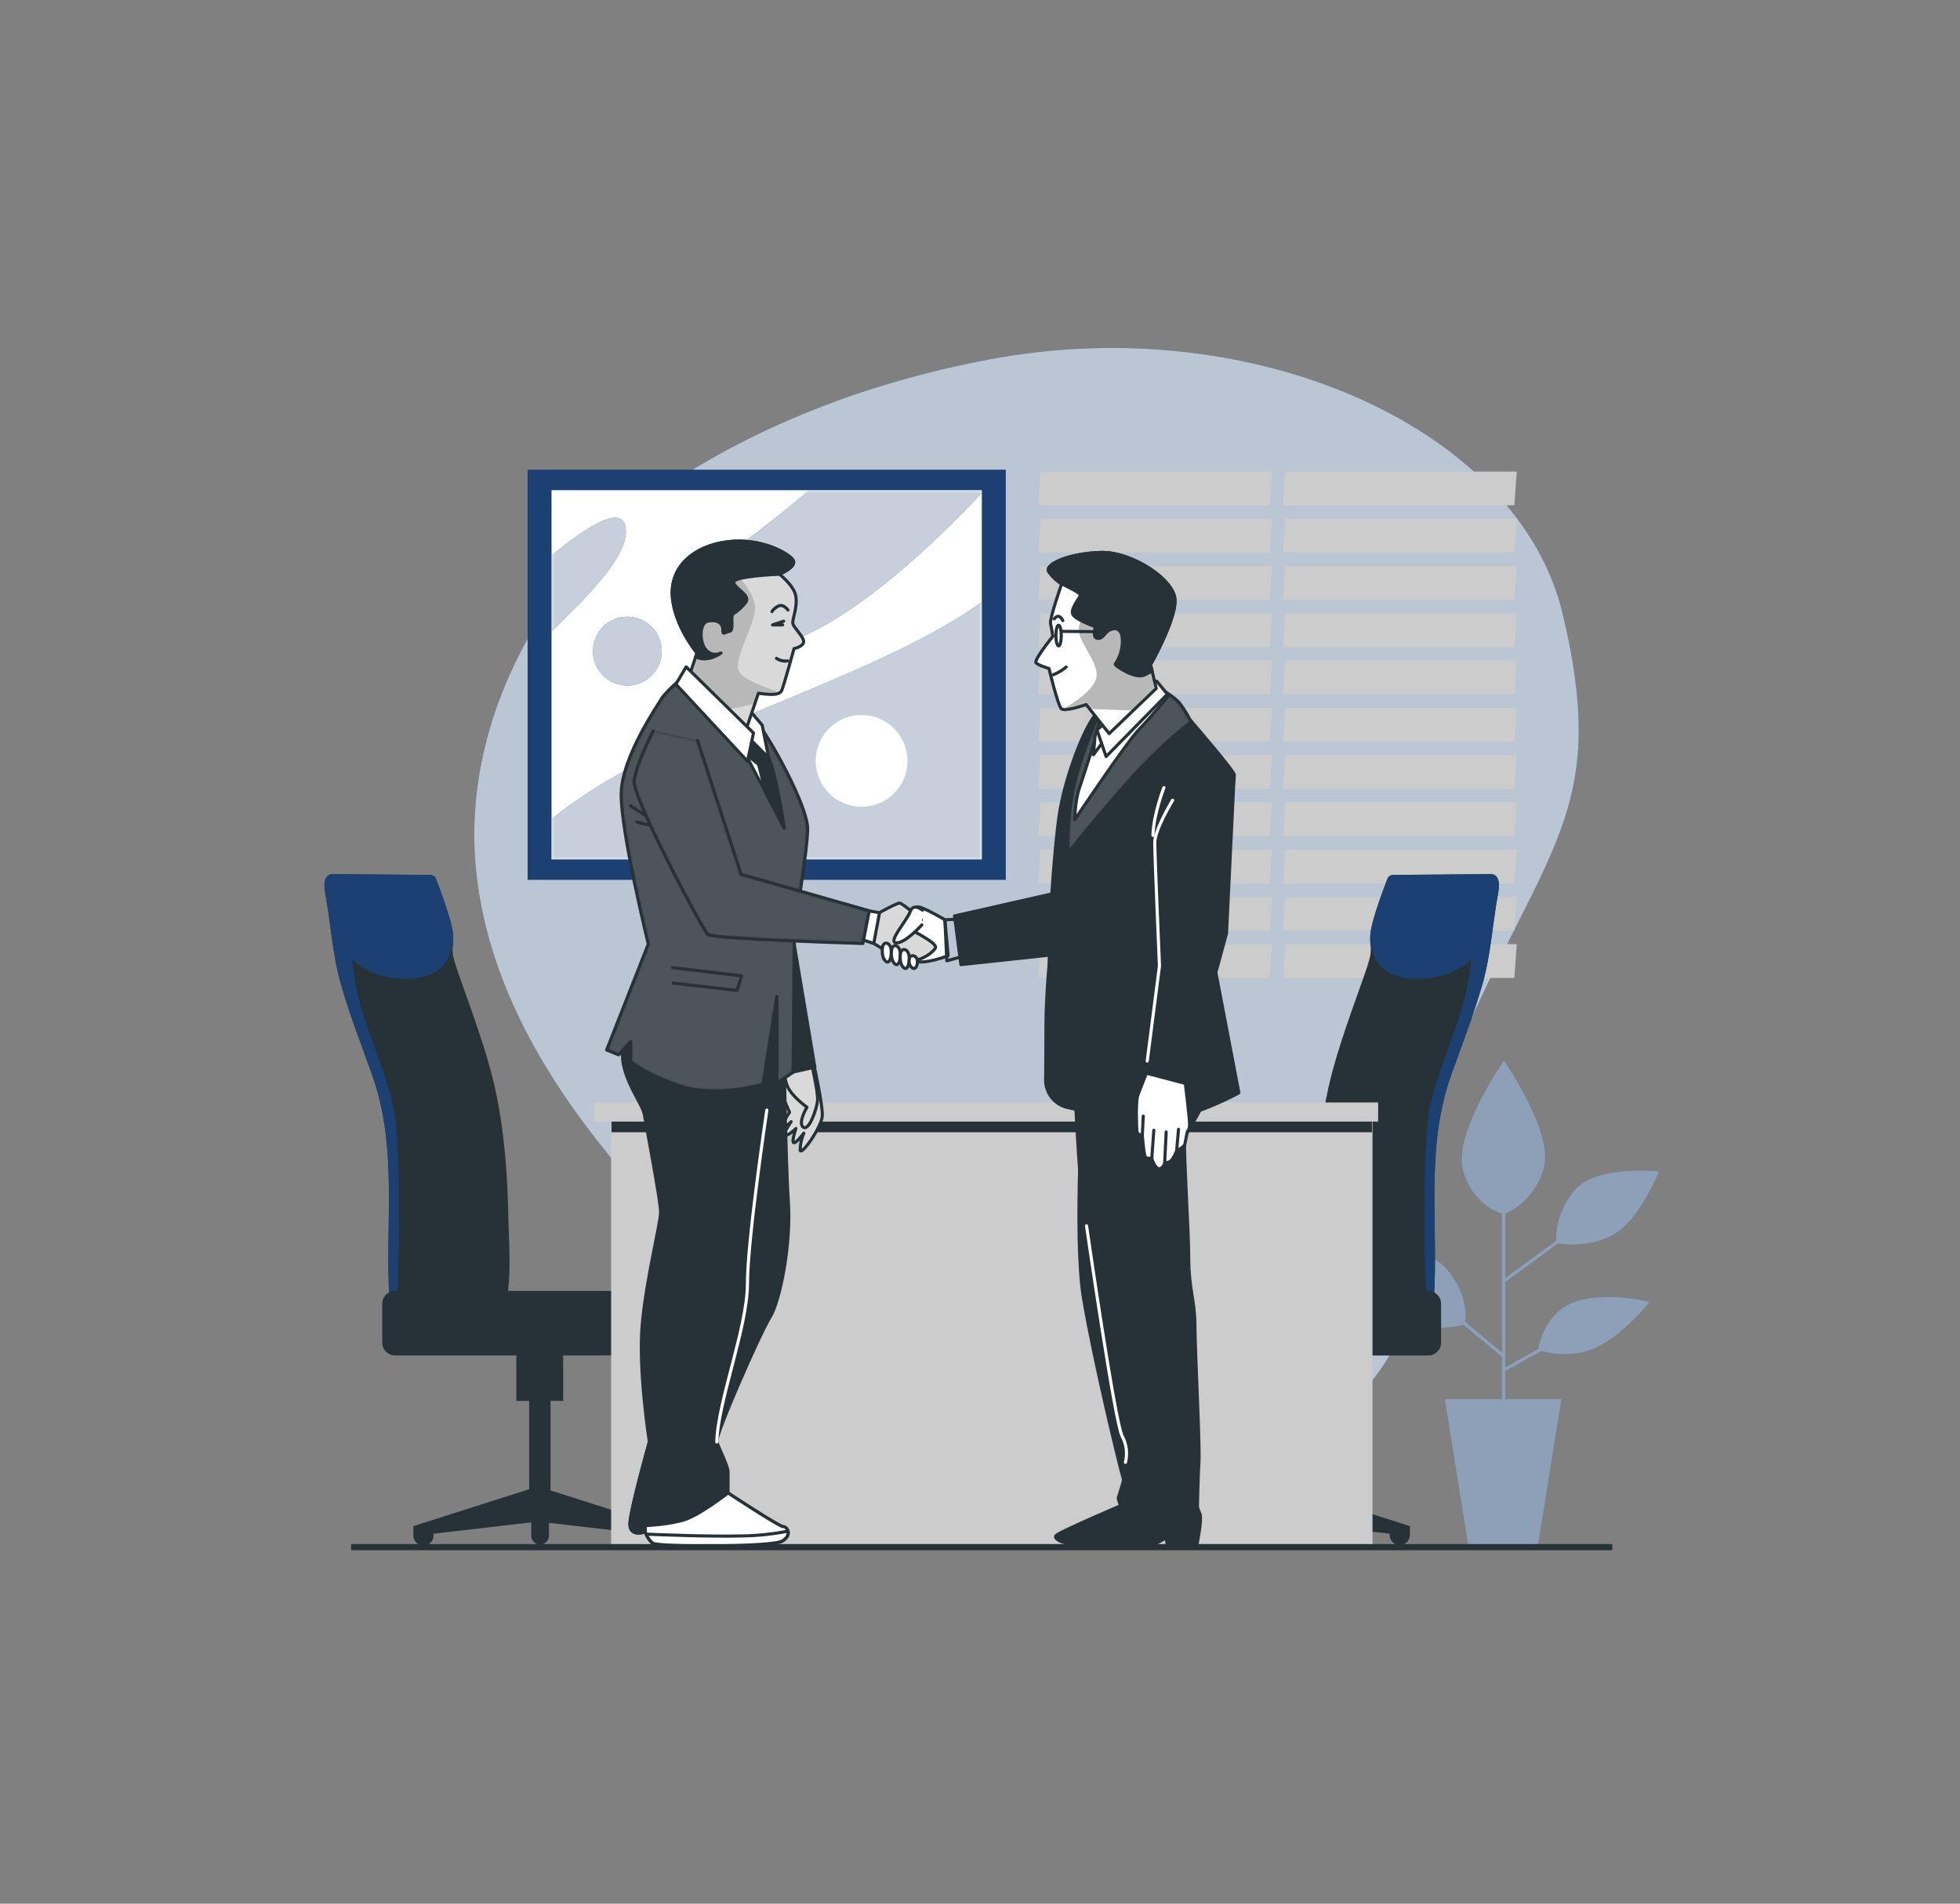 <svg width="630" height="612" viewBox="0 0 630 612" fill="none" xmlns="http://www.w3.org/2000/svg">
<rect x="0" y="0" width="630" height="612" fill="#808080" stroke="none"/>
<path d="M193.877 172.517C193.877 172.517 144.159 219.629 153.646 284.993C163.132 350.357 221.306 400.837 267.09 442.84C312.873 484.844 377.866 490.612 424.752 458.465C471.638 426.319 446.31 385.665 472.801 327.707C499.293 269.749 516.566 257.471 502.352 197.494C488.138 137.517 403.05 99.624 318.353 115.475C233.656 131.327 193.877 172.517 193.877 172.517Z" fill="#1B4071"/>
<path opacity="0.7" d="M193.877 172.517C193.877 172.517 144.159 219.629 153.646 284.993C163.132 350.357 221.306 400.837 267.09 442.84C312.873 484.844 377.866 490.612 424.752 458.465C471.638 426.319 446.31 385.665 472.801 327.707C499.293 269.749 516.566 257.471 502.352 197.494C488.138 137.517 403.05 99.624 318.353 115.475C233.656 131.327 193.877 172.517 193.877 172.517Z" fill="white"/>
<path d="M408.107 162.443H333.721L334.473 151.597H408.859L408.107 162.443Z" fill="#CCCCCC"/>
<path d="M408.107 177.636H333.721L334.473 166.79H408.859L408.107 177.636Z" fill="#CCCCCC"/>
<path d="M408.107 192.839H333.721L334.473 181.982H408.859L408.107 192.839Z" fill="#CCCCCC"/>
<path d="M408.107 208.031H333.721L334.473 197.175H408.859L408.107 208.031Z" fill="#CCCCCC"/>
<path d="M408.107 223.224H333.721L334.473 212.367H408.859L408.107 223.224Z" fill="#CCCCCC"/>
<path d="M408.107 238.416H333.721L334.473 227.57H408.859L408.107 238.416Z" fill="#CCCCCC"/>
<path d="M408.107 253.609H333.721L334.473 242.763H408.859L408.107 253.609Z" fill="#CCCCCC"/>
<path d="M408.107 268.811H333.721L334.473 257.955H408.859L408.107 268.811Z" fill="#CCCCCC"/>
<path d="M408.107 284.004H333.721L334.473 273.148H408.859L408.107 284.004Z" fill="#CCCCCC"/>
<path d="M408.107 299.197H333.721L334.473 288.34H408.859L408.107 299.197Z" fill="#CCCCCC"/>
<path d="M408.107 314.389H333.721L334.473 303.533H408.859L408.107 314.389Z" fill="#CCCCCC"/>
<path d="M486.768 162.443H412.372L413.123 151.597H487.52L486.768 162.443Z" fill="#CCCCCC"/>
<path d="M486.768 177.636H412.372L413.123 166.79H487.52L486.768 177.636Z" fill="#CCCCCC"/>
<path d="M486.768 192.839H412.372L413.123 181.982H487.52L486.768 192.839Z" fill="#CCCCCC"/>
<path d="M486.768 208.031H412.372L413.123 197.175H487.52L486.768 208.031Z" fill="#CCCCCC"/>
<path d="M486.768 223.224H412.372L413.123 212.367H487.52L486.768 223.224Z" fill="#CCCCCC"/>
<path d="M486.768 238.416H412.372L413.123 227.57H487.52L486.768 238.416Z" fill="#CCCCCC"/>
<path d="M486.768 253.609H412.372L413.123 242.763H487.52L486.768 253.609Z" fill="#CCCCCC"/>
<path d="M486.768 268.811H412.372L413.123 257.955H487.52L486.768 268.811Z" fill="#CCCCCC"/>
<path d="M486.768 284.004H412.372L413.123 273.148H487.52L486.768 284.004Z" fill="#CCCCCC"/>
<path d="M486.768 299.197H412.372L413.123 288.34H487.52L486.768 299.197Z" fill="#CCCCCC"/>
<path d="M486.768 314.389H412.372L413.123 303.533H487.52L486.768 314.389Z" fill="#CCCCCC"/>
<path d="M323.287 151H169.59V282.861H323.287V151Z" fill="#1B4071"/>
<path d="M315.593 157.592H177.274V276.269H315.593V157.592Z" fill="white"/>
<mask id="mask0_2902_8259" style="mask-type:luminance" maskUnits="userSpaceOnUse" x="177" y="157" width="139" height="120">
<path d="M315.593 157.592H177.274V276.269H315.593V157.592Z" fill="white"/>
</mask>
<g mask="url(#mask0_2902_8259)">
<path d="M315.593 193.57C290.718 211.265 255.09 223.007 213.757 241.455C200.732 247.174 188.476 254.503 177.274 263.27V276.279H315.593V193.57Z" fill="#1B4071"/>
<path d="M315.592 157.592H260.086C253.906 162.876 246.603 168.778 237.972 175.102C206.382 198.267 220.07 221.452 257.985 204.581C277.441 195.939 299.102 175.926 315.592 158.488V157.592Z" fill="#1B4071"/>
<path d="M201.17 170.9C201.17 161.228 189.129 168.84 177.325 178.563V202.984C188.81 191.716 201.17 179.552 201.17 170.9Z" fill="#1B4071"/>
<path d="M212.706 209.339C212.706 211.527 212.057 213.666 210.842 215.485C209.626 217.304 207.898 218.722 205.877 219.559C203.856 220.397 201.631 220.616 199.486 220.189C197.34 219.762 195.369 218.709 193.822 217.161C192.275 215.614 191.221 213.643 190.794 211.497C190.367 209.352 190.586 207.127 191.424 205.106C192.261 203.085 193.679 201.357 195.498 200.141C197.317 198.926 199.456 198.277 201.644 198.277C204.578 198.277 207.391 199.443 209.466 201.517C211.54 203.592 212.706 206.405 212.706 209.339Z" fill="#1B4071"/>
<path opacity="0.75" d="M315.593 193.57C290.718 211.265 255.09 223.007 213.757 241.455C200.732 247.174 188.476 254.503 177.274 263.27V276.279H315.593V193.57Z" fill="white"/>
<path opacity="0.75" d="M315.592 157.592H260.086C253.906 162.876 246.603 168.778 237.972 175.102C206.382 198.267 220.07 221.452 257.985 204.581C277.441 195.939 299.102 175.926 315.592 158.488V157.592Z" fill="white"/>
<g opacity="0.75">
<path d="M201.17 170.9C201.17 161.228 189.129 168.84 177.325 178.563V202.984C188.81 191.716 201.17 179.552 201.17 170.9Z" fill="white"/>
</g>
<path opacity="0.75" d="M212.706 209.339C212.706 211.527 212.057 213.666 210.842 215.485C209.626 217.304 207.898 218.722 205.877 219.559C203.856 220.397 201.631 220.616 199.486 220.189C197.34 219.762 195.369 218.709 193.822 217.161C192.275 215.614 191.221 213.643 190.794 211.497C190.367 209.352 190.586 207.127 191.424 205.106C192.261 203.085 193.679 201.357 195.498 200.141C197.317 198.926 199.456 198.277 201.644 198.277C204.578 198.277 207.391 199.443 209.466 201.517C211.54 203.592 212.706 206.405 212.706 209.339Z" fill="white"/>
</g>
<path d="M291.687 244.617C291.687 247.534 290.821 250.387 289.2 252.812C287.579 255.238 285.275 257.129 282.579 258.245C279.883 259.361 276.917 259.652 274.056 259.082C271.194 258.512 268.566 257.106 266.504 255.043C264.442 252.979 263.038 250.35 262.47 247.488C261.902 244.626 262.195 241.66 263.313 238.965C264.431 236.27 266.323 233.967 268.75 232.348C271.177 230.728 274.03 229.865 276.947 229.867C278.884 229.867 280.801 230.249 282.59 230.99C284.379 231.731 286.005 232.818 287.373 234.188C288.742 235.558 289.828 237.184 290.568 238.973C291.308 240.763 291.688 242.68 291.687 244.617Z" fill="white"/>
<path d="M499.602 422.796C496.929 425.897 495.124 429.649 494.37 433.673L483.874 439.554V411.744L484.08 412.023L500.797 399.786C502.909 400.116 511.025 401.043 518.42 397.057C527.011 392.432 533.283 376.591 533.283 376.591C533.283 376.591 512.807 374.273 505.875 382.863C500.251 389.826 500.056 396.573 500.189 398.869L483.874 410.807V390.259C486.93 388.836 489.631 386.751 491.781 384.156C493.931 381.56 495.477 378.518 496.306 375.252C499.273 363.695 483.431 340.922 483.431 340.922C483.431 340.922 466.951 364.364 470.216 376.251C473.018 386.314 480.516 389.507 482.772 390.248V434.796L471.03 424.98C471.298 422.632 471.514 415.288 464.974 407.933C457.043 399.014 435.917 399.693 435.917 399.693C435.917 399.693 444.827 417.523 452.397 423.466C459.031 428.616 468.187 426.556 470.392 425.928L482.752 436.228V449.772H464.366L471.875 496.699H494.401L501.93 449.782H483.874V440.821L495.41 434.353C498.212 435.136 506.05 436.743 513.466 433.035C522.736 428.41 530.307 418.501 530.307 418.501C530.307 418.501 508.193 412.888 499.602 422.796Z" fill="#1B4071"/>
<path opacity="0.5" d="M499.602 422.796C496.929 425.897 495.124 429.649 494.37 433.673L483.874 439.554V411.744L484.08 412.023L500.797 399.786C502.909 400.116 511.025 401.043 518.42 397.057C527.011 392.432 533.283 376.591 533.283 376.591C533.283 376.591 512.807 374.273 505.875 382.863C500.251 389.826 500.056 396.573 500.189 398.869L483.874 410.807V390.259C486.93 388.836 489.631 386.751 491.781 384.156C493.931 381.56 495.477 378.518 496.306 375.252C499.273 363.695 483.431 340.922 483.431 340.922C483.431 340.922 466.951 364.364 470.216 376.251C473.018 386.314 480.516 389.507 482.772 390.248V434.796L471.03 424.98C471.298 422.632 471.514 415.288 464.974 407.933C457.043 399.014 435.917 399.693 435.917 399.693C435.917 399.693 444.827 417.523 452.397 423.466C459.031 428.616 468.187 426.556 470.392 425.928L482.752 436.228V449.772H464.366L471.875 496.699H494.401L501.93 449.782H483.874V440.821L495.41 434.353C498.212 435.136 506.05 436.743 513.466 433.035C522.736 428.41 530.307 418.501 530.307 418.501C530.307 418.501 508.193 412.888 499.602 422.796Z" fill="white"/>
<path d="M478.786 281.017L448.473 281.274C448.473 281.274 446.413 281.017 445.97 282.521C445.97 282.521 440.707 295.808 440.46 300.566C440.212 305.325 441.49 304.573 439.43 310.866C437.37 317.16 431.663 331.909 428.409 343.94C424.031 360.1 422.888 377.26 422.61 393.946C422.61 396.624 420.962 419.696 425.133 419.696C428.594 419.696 460.493 423.929 460.874 417.78C462.409 393.266 457.98 369.319 466.488 345.485C469.794 336.215 473.584 326.45 476.396 316.768C479.208 307.086 479.692 297.013 481.546 287.104C482.793 280.265 478.786 281.017 478.786 281.017Z" fill="#263238"/>
<path d="M481.763 284.024C481.464 280.522 478.786 281.017 478.786 281.017L448.473 281.274C448.473 281.274 446.413 281.017 445.97 282.521C445.97 282.521 440.707 295.808 440.46 300.566C440.385 301.824 440.42 303.085 440.563 304.336L441.201 305.366C441.201 305.366 442.231 314.131 454.231 314.636C466.23 315.141 473.028 309.62 475.531 304.336C478.034 299.052 479.043 290.555 481.042 285.539C481.256 285.022 481.497 284.517 481.763 284.024Z" fill="#1B4071"/>
<path d="M474.728 293.81C472.668 301.133 473.914 303.162 471.885 315.769C469.856 328.376 462.532 342.549 459.679 355.62C456.826 368.691 458.062 414.577 458.464 416.616C458.623 417.697 458.682 418.79 458.639 419.882C460.009 419.367 460.833 418.666 460.895 417.708C462.429 393.194 458 369.247 466.508 345.413C469.815 336.143 473.605 326.378 476.417 316.696C479.229 307.014 479.713 296.941 481.567 287.032C482.339 282.912 481.124 281.563 480.063 281.161C477.759 285.136 475.967 289.386 474.728 293.81Z" fill="#1B4071"/>
<path d="M416.172 478.828L415.966 478.664V450.359H420.034V432.468H404.996V450.359H409.055V479.148L373.066 490.622V493.465C373.066 494.328 373.409 495.156 374.02 495.766C374.63 496.377 375.458 496.719 376.321 496.719C377.184 496.719 378.012 496.377 378.623 495.766C379.233 495.156 379.576 494.328 379.576 493.465V493.063L409.673 489.561V493.877C409.673 494.631 409.972 495.354 410.505 495.887C411.038 496.42 411.761 496.719 412.515 496.719C413.269 496.719 413.992 496.42 414.526 495.887C415.059 495.354 415.358 494.631 415.358 493.877V489.417L446.67 493.063V493.465C446.67 494.328 447.013 495.156 447.623 495.766C448.234 496.377 449.062 496.719 449.925 496.719C450.788 496.719 451.616 496.377 452.226 495.766C452.837 495.156 453.18 494.328 453.18 493.465V490.622L416.172 478.828Z" fill="#263238"/>
<path d="M459.082 415.02H369.709C367.433 415.02 365.589 416.864 365.589 419.14V431.654C365.589 433.93 367.433 435.774 369.709 435.774H459.082C461.357 435.774 463.202 433.93 463.202 431.654V419.14C463.202 416.864 461.357 415.02 459.082 415.02Z" fill="#263238"/>
<path d="M107.275 281.017L137.588 281.274C137.588 281.274 139.648 281.017 140.101 282.521C140.101 282.521 145.364 295.808 145.612 300.566C145.859 305.325 144.582 304.573 146.642 310.866C148.702 317.16 154.408 331.909 157.663 343.94C162.05 360.1 163.183 377.26 163.462 393.946C163.462 396.624 165.11 419.696 160.938 419.696C157.488 419.696 125.588 423.929 125.197 417.78C123.673 393.266 128.091 369.319 119.584 345.485C116.277 336.215 112.487 326.45 109.685 316.768C106.884 307.086 106.389 297.013 104.535 287.104C103.32 280.265 107.275 281.017 107.275 281.017Z" fill="#263238"/>
<path d="M104.35 284.024C104.648 280.522 107.316 281.017 107.316 281.017L137.629 281.274C137.629 281.274 139.689 281.017 140.142 282.521C140.142 282.521 145.405 295.808 145.653 300.566C145.72 301.824 145.682 303.085 145.539 304.336L144.901 305.366C144.901 305.366 143.871 314.131 131.871 314.636C119.872 315.141 113.043 309.62 110.53 304.326C108.016 299.032 107.028 290.544 105.019 285.528C104.825 285.014 104.602 284.512 104.35 284.024Z" fill="#1B4071"/>
<path d="M111.333 293.81C113.393 301.133 112.147 303.162 114.176 315.769C116.205 328.376 123.539 342.549 126.382 355.62C129.224 368.691 128.04 414.577 127.597 416.616C127.443 417.698 127.384 418.79 127.422 419.882C126.062 419.367 125.228 418.666 125.166 417.708C123.642 393.194 128.06 369.247 119.553 345.413C116.246 336.143 112.456 326.378 109.654 316.696C106.853 307.014 106.358 296.941 104.504 287.032C103.742 282.912 104.958 281.563 106.008 281.161C108.313 285.134 110.103 289.384 111.333 293.81Z" fill="#1B4071"/>
<path d="M169.889 478.828L170.095 478.664V450.359H165.975V432.468H181.023V450.359H176.954V479.148L212.943 490.622V493.465C212.943 494.328 212.6 495.156 211.989 495.766C211.379 496.377 210.551 496.719 209.688 496.719C208.825 496.719 207.997 496.377 207.386 495.766C206.776 495.156 206.433 494.328 206.433 493.465V493.063L176.45 489.561V493.877C176.406 494.602 176.087 495.284 175.558 495.782C175.028 496.281 174.329 496.558 173.602 496.558C172.875 496.558 172.175 496.281 171.646 495.782C171.117 495.284 170.797 494.602 170.754 493.877V489.417L139.37 493.063V493.465C139.395 493.907 139.329 494.349 139.177 494.765C139.025 495.181 138.79 495.562 138.485 495.883C138.181 496.205 137.814 496.462 137.408 496.637C137.001 496.812 136.563 496.902 136.12 496.902C135.677 496.902 135.239 496.812 134.832 496.637C134.426 496.462 134.059 496.205 133.755 495.883C133.451 495.562 133.215 495.181 133.063 494.765C132.911 494.349 132.845 493.907 132.87 493.465V490.622L169.889 478.828Z" fill="#263238"/>
<path d="M126.979 435.764H216.352C218.628 435.764 220.472 433.92 220.472 431.644V419.13C220.472 416.854 218.628 415.01 216.352 415.01H126.979C124.704 415.01 122.859 416.854 122.859 419.13V431.644C122.859 433.92 124.704 435.764 126.979 435.764Z" fill="#263238"/>
<path d="M441.16 356.732H196.432V497.389H441.16V356.732Z" fill="#CCCCCC"/>
<path d="M440.975 360.111H196.556V364.004H440.975V360.111Z" fill="#263238"/>
<path d="M442.973 354.425H190.983V360.574H442.973V354.425Z" fill="#CCCCCC"/>
<path d="M261.59 342.209C261.59 342.209 264.474 355.095 264.309 358.689C264.145 362.284 257.357 371.914 257.182 369.71C257.239 367.842 257.645 366.002 258.377 364.282C258.377 364.282 255.997 367.506 255.153 367.372C254.308 367.238 255.833 362.789 255.833 362.789C255.833 362.789 253.288 365.333 252.434 364.849C251.579 364.365 254.298 360.605 254.298 360.605C254.298 360.605 251.208 363.829 251.084 362.809C250.961 361.79 253.793 357.556 253.793 357.556C253.793 357.556 250.909 351.448 250.703 348.904C250.722 347.127 251.314 345.404 252.392 343.991L261.59 342.209Z" fill="white"/>
<mask id="mask1_2902_8259" style="mask-type:luminance" maskUnits="userSpaceOnUse" x="250" y="342" width="15" height="29">
<path d="M261.59 342.209C261.59 342.209 264.474 355.095 264.309 358.689C264.145 362.284 257.357 371.914 257.182 369.71C257.239 367.842 257.645 366.002 258.377 364.282C258.377 364.282 255.997 367.506 255.153 367.372C254.308 367.238 255.833 362.789 255.833 362.789C255.833 362.789 253.288 365.333 252.434 364.849C251.579 364.365 254.298 360.605 254.298 360.605C254.298 360.605 251.208 363.829 251.084 362.809C250.961 361.79 253.793 357.556 253.793 357.556C253.793 357.556 250.909 351.448 250.703 348.904C250.722 347.127 251.314 345.404 252.392 343.991L261.59 342.209Z" fill="white"/>
</mask>
<g mask="url(#mask1_2902_8259)">
<path d="M261.59 342.209C261.59 342.209 264.474 355.095 264.309 358.689C264.145 362.284 257.357 371.914 257.182 369.71C257.239 367.842 257.645 366.002 258.377 364.282C258.377 364.282 255.997 367.506 255.153 367.372C254.308 367.238 255.833 362.789 255.833 362.789C255.833 362.789 253.288 365.333 252.434 364.849C251.579 364.365 254.298 360.605 254.298 360.605C254.298 360.605 251.208 363.829 251.084 362.809C250.961 361.79 253.793 357.556 253.793 357.556C253.793 357.556 250.909 351.448 250.703 348.904C250.722 347.127 251.314 345.404 252.392 343.991L261.59 342.209Z" fill="#D9D9D9"/>
</g>
<path d="M261.59 342.209C261.59 342.209 264.474 355.095 264.309 358.689C264.145 362.284 257.357 371.914 257.182 369.71C257.239 367.842 257.645 366.002 258.377 364.282C258.377 364.282 255.997 367.506 255.153 367.372C254.308 367.238 255.833 362.789 255.833 362.789C255.833 362.789 253.288 365.333 252.434 364.849C251.579 364.365 254.298 360.605 254.298 360.605C254.298 360.605 251.208 363.829 251.084 362.809C250.961 361.79 253.793 357.556 253.793 357.556C253.793 357.556 250.909 351.448 250.703 348.904C250.722 347.127 251.314 345.404 252.392 343.991L261.59 342.209Z" stroke="#263238" stroke-linecap="round" stroke-linejoin="round"/>
<path d="M260.91 342.209C260.91 342.209 262.97 351.201 262.785 353.745C262.6 356.289 260.066 363.747 258.201 362.387C256.337 361.027 259.386 355.949 259.386 355.949C259.386 355.949 254.154 352.272 252.949 348.822C251.743 345.371 252.434 343.909 252.434 343.909L260.91 342.209Z" fill="white"/>
<mask id="mask2_2902_8259" style="mask-type:luminance" maskUnits="userSpaceOnUse" x="252" y="342" width="11" height="21">
<path d="M260.91 342.209C260.91 342.209 262.97 351.201 262.785 353.745C262.6 356.289 260.066 363.747 258.201 362.387C256.337 361.027 259.386 355.949 259.386 355.949C259.386 355.949 254.154 352.272 252.949 348.822C251.743 345.371 252.434 343.909 252.434 343.909L260.91 342.209Z" fill="white"/>
</mask>
<g mask="url(#mask2_2902_8259)">
<path d="M260.91 342.209C260.91 342.209 262.97 351.201 262.785 353.745C262.6 356.289 260.066 363.747 258.201 362.387C256.337 361.027 259.386 355.949 259.386 355.949C259.386 355.949 254.154 352.272 252.949 348.822C251.743 345.371 252.434 343.909 252.434 343.909L260.91 342.209Z" fill="#D9D9D9"/>
</g>
<path d="M260.91 342.209C260.91 342.209 262.97 351.201 262.785 353.745C262.6 356.289 260.066 363.747 258.201 362.387C256.337 361.027 259.386 355.949 259.386 355.949C259.386 355.949 254.154 352.272 252.949 348.822C251.743 345.371 252.434 343.909 252.434 343.909L260.91 342.209Z" stroke="#263238" stroke-linecap="round" stroke-linejoin="round"/>
<path d="M254.699 300.072L261.92 343.075L251.743 345.371L241.567 312.216L254.699 300.072Z" fill="#263238" stroke="#263238" stroke-linecap="round" stroke-linejoin="round"/>
<path d="M251.743 321.084C251.743 321.084 252.403 372.295 253.381 386.087C254.36 399.879 250.755 418.264 247.479 423.517C244.204 428.77 229.743 461.627 230.402 463.574C231.061 465.521 234.017 471.454 234.017 473.091V479.982C234.017 479.982 250.425 490.818 251.743 490.818C253.062 490.818 254.7 493.444 251.414 495.422C248.128 497.399 211.357 497.389 209.719 496.071C208.639 495.101 207.845 493.854 207.423 492.466C207.423 492.466 202.169 494.433 202.499 489.509C202.829 484.586 208.731 463.574 208.731 463.574C208.731 463.574 205.126 440.584 206.434 425.814C207.742 411.044 212.346 393.307 212.346 389.702C212.346 386.097 207.752 362.119 207.093 358.184C206.434 354.25 196.917 343.074 201.181 334.216C205.445 325.358 208.731 311.227 210.049 310.248C211.367 309.27 229.094 308.6 236.314 310.248C243.534 311.896 251.414 311.886 251.743 321.084Z" fill="#263238" stroke="#263238" stroke-linecap="round" stroke-linejoin="round"/>
<path d="M219.195 217.857C219.195 217.857 213.582 222.884 212.614 224.625C211.645 226.365 199.862 243.165 199.666 255.174C199.471 267.184 208.38 303.502 208.38 303.502L194.99 337.564L198.863 339.109L202.726 334.855V341.241C202.726 341.241 207.175 345.299 218.773 349.162C230.371 353.024 245.265 348.585 245.265 348.585L249.704 320.322V348.204L254.926 344.723L255.348 298.29C255.348 298.29 259.602 273.354 259.602 266.36C259.602 259.366 247.809 237.52 242.587 231.175C237.364 224.831 228.661 219.578 226.107 217.641C223.552 215.705 219.195 217.857 219.195 217.857Z" fill="#263238"/>
<mask id="mask3_2902_8259" style="mask-type:luminance" maskUnits="userSpaceOnUse" x="194" y="216" width="66" height="135">
<path d="M219.195 217.857C219.195 217.857 213.582 222.884 212.614 224.625C211.645 226.365 199.862 243.165 199.666 255.174C199.471 267.184 208.38 303.502 208.38 303.502L194.99 337.564L198.863 339.109L202.726 334.855V341.241C202.726 341.241 207.175 345.299 218.773 349.162C230.371 353.024 245.265 348.585 245.265 348.585L249.704 320.322V348.204L254.926 344.723L255.348 298.29C255.348 298.29 259.602 273.354 259.602 266.36C259.602 259.366 247.809 237.52 242.587 231.175C237.364 224.831 228.661 219.578 226.107 217.641C223.552 215.705 219.195 217.857 219.195 217.857Z" fill="white"/>
</mask>
<g mask="url(#mask3_2902_8259)">
<path opacity="0.17" d="M219.195 217.857C219.195 217.857 213.582 222.884 212.614 224.625C211.645 226.365 199.862 243.165 199.666 255.174C199.471 267.184 208.38 303.502 208.38 303.502L194.99 337.564L198.863 339.109L202.726 334.855V341.241C202.726 341.241 207.175 345.299 218.773 349.162C230.371 353.024 245.265 348.585 245.265 348.585L249.704 320.322V348.204L254.926 344.723L255.348 298.29C255.348 298.29 259.602 273.354 259.602 266.36C259.602 259.366 247.809 237.52 242.587 231.175C237.364 224.831 228.661 219.578 226.107 217.641C223.552 215.705 219.195 217.857 219.195 217.857Z" fill="white"/>
<path d="M202.674 259.027C202.674 259.027 209.698 264.002 214.375 265.753" stroke="#263238" stroke-linecap="round" stroke-linejoin="round"/>
<path d="M204.724 264.3C204.724 264.3 212.624 266.36 216.713 266.36" stroke="#263238" stroke-linecap="round" stroke-linejoin="round"/>
<path d="M216.136 311.083L238.364 313.72L236.901 318.396L216.425 316.058" stroke="#263238" stroke-linecap="round" stroke-linejoin="round"/>
</g>
<path d="M219.195 217.857C219.195 217.857 213.582 222.884 212.614 224.625C211.645 226.365 199.862 243.165 199.666 255.174C199.471 267.184 208.38 303.502 208.38 303.502L194.99 337.564L198.863 339.109L202.726 334.855V341.241C202.726 341.241 207.175 345.299 218.773 349.162C230.371 353.024 245.265 348.585 245.265 348.585L249.704 320.322V348.204L254.926 344.723L255.348 298.29C255.348 298.29 259.602 273.354 259.602 266.36C259.602 259.366 247.809 237.52 242.587 231.175C237.364 224.831 228.661 219.578 226.107 217.641C223.552 215.705 219.195 217.857 219.195 217.857Z" stroke="#263238" stroke-linecap="round" stroke-linejoin="round"/>
<path d="M218.031 218.98L239.496 242.186L252.062 266.164C252.062 266.164 249.354 248.376 247.036 243.504C244.719 238.632 234.274 226.561 233.1 223.852C231.926 221.143 218.031 218.98 218.031 218.98Z" fill="white" stroke="#263238" stroke-linecap="round" stroke-linejoin="round"/>
<path d="M246.119 254.855L252.063 266.185C252.063 266.185 250.219 254.062 248.262 247.109L247.036 243.556C245.391 240.669 243.524 237.914 241.454 235.316L238.085 234.646L239.497 242.227L243.843 245.781L246.119 254.855Z" fill="#263238" stroke="#263238" stroke-linecap="round" stroke-linejoin="round"/>
<path d="M240.393 227.725L241.505 229.012L244.997 233.132L247.057 243.597L238.106 234.667C238.106 234.667 239.28 229.28 240.393 227.725Z" fill="white" stroke="#263238" stroke-linecap="round" stroke-linejoin="round"/>
<path d="M250.518 184.599C250.518 184.599 255.214 188.204 255.801 191.685C256.389 195.167 254.638 199.039 254.833 200.389C255.029 201.738 258.5 204.838 258.315 206.383C258.129 207.928 255.225 208.505 255.225 208.505C255.225 208.505 252.073 219.979 251.3 221.895C250.528 223.811 246.655 223.244 243.761 222.863L238.539 238.313L221.317 218.053L224.026 209.926C224.026 209.926 216.682 201.038 216.095 191.562C215.508 182.086 223.058 175.514 233.883 174.165C244.708 172.816 253.803 178.027 254.957 180.159C256.11 182.292 250.518 184.599 250.518 184.599Z" fill="white"/>
<mask id="mask4_2902_8259" style="mask-type:luminance" maskUnits="userSpaceOnUse" x="216" y="173" width="43" height="66">
<path d="M250.518 184.599C250.518 184.599 255.214 188.204 255.801 191.685C256.389 195.167 254.638 199.039 254.833 200.389C255.029 201.738 258.5 204.838 258.315 206.383C258.129 207.928 255.225 208.505 255.225 208.505C255.225 208.505 252.073 219.979 251.3 221.895C250.528 223.811 246.655 223.244 243.761 222.863L238.539 238.313L221.317 218.053L224.026 209.926C224.026 209.926 216.682 201.038 216.095 191.562C215.508 182.086 223.058 175.514 233.883 174.165C244.708 172.816 253.803 178.027 254.957 180.159C256.11 182.292 250.518 184.599 250.518 184.599Z" fill="white"/>
</mask>
<g mask="url(#mask4_2902_8259)">
<path d="M250.518 184.599C250.518 184.599 255.214 188.204 255.801 191.685C256.389 195.167 254.638 199.039 254.833 200.389C255.029 201.738 258.5 204.838 258.315 206.383C258.129 207.928 255.225 208.505 255.225 208.505C255.225 208.505 252.073 219.979 251.3 221.895C250.528 223.811 246.655 223.244 243.761 222.863L238.539 238.313L221.317 218.053L224.026 209.926C224.026 209.926 216.682 201.038 216.095 191.562C215.508 182.086 223.058 175.514 233.883 174.165C244.708 172.816 253.803 178.027 254.957 180.159C256.11 182.292 250.518 184.599 250.518 184.599Z" fill="#D9D9D9"/>
<path d="M230.453 228.827C233.358 228.24 238.229 227.23 242.617 226.242L243.75 222.884C246.16 223.203 249.25 223.656 250.651 222.678C247.355 221.318 239.198 218.939 237.529 215.88C235.469 212.079 242.679 201.017 242.679 195.486C242.679 189.955 235.768 183.734 235.768 183.734C232.441 180.571 226.374 179.614 220.987 179.614C219.292 181.094 217.964 182.949 217.109 185.032C216.255 187.115 215.897 189.368 216.064 191.613C216.651 201.089 223.995 209.978 223.995 209.978L221.286 218.105L230.453 228.827Z" fill="#B8B8B8"/>
</g>
<path d="M250.518 184.599C250.518 184.599 255.214 188.204 255.801 191.685C256.389 195.167 254.638 199.039 254.833 200.389C255.029 201.738 258.5 204.838 258.315 206.383C258.129 207.928 255.225 208.505 255.225 208.505C255.225 208.505 252.073 219.979 251.3 221.895C250.528 223.811 246.655 223.244 243.761 222.863L238.539 238.313L221.317 218.053L224.026 209.926C224.026 209.926 216.682 201.038 216.095 191.562C215.508 182.086 223.058 175.514 233.883 174.165C244.708 172.816 253.803 178.027 254.957 180.159C256.11 182.292 250.518 184.599 250.518 184.599Z" stroke="#263238" stroke-linecap="round" stroke-linejoin="round"/>
<path d="M250.518 184.599C250.518 184.599 256.121 182.281 254.957 180.159C253.793 178.038 244.708 172.805 233.883 174.165C223.058 175.524 215.518 182.085 216.095 191.561C216.672 201.037 224.026 209.926 224.026 209.926L223.614 211.162C227.621 213.119 231.761 209.926 231.761 209.926C231.005 210.308 230.148 210.438 229.312 210.299C228.477 210.161 227.708 209.759 227.116 209.154C224.798 207.032 224.603 200.265 227.507 199.678C230.412 199.091 232.338 200.265 232.338 202.387C232.338 204.509 232.915 203.159 234.47 202.964C236.025 202.768 234.656 198.133 235.624 197.36C237.189 196.392 238.564 195.146 239.682 193.683C241.423 191.366 236.396 189.44 235.819 187.308C235.243 185.175 250.518 184.599 250.518 184.599Z" fill="#263238" stroke="#263238" stroke-linecap="round" stroke-linejoin="round"/>
<path d="M251.898 199.698L248.313 200.893H251.558" stroke="#263238" stroke-linecap="round" stroke-linejoin="round"/>
<path d="M253.268 196.114C253.268 196.114 251.733 193.9 250.023 194.919C248.313 195.939 248.148 196.629 248.148 196.629" stroke="#263238" stroke-linecap="round" stroke-linejoin="round"/>
<path d="M249.58 211.646C250.628 212.363 251.909 212.657 253.164 212.47" stroke="#263238" stroke-linecap="round" stroke-linejoin="round"/>
<path d="M220.544 214.376L242.195 235.645L240.269 244.73L217.259 219.979L220.544 214.376Z" fill="white" stroke="#263238" stroke-linecap="round" stroke-linejoin="round"/>
<path d="M303.717 295.695C303.717 295.695 296.095 291.163 294.859 291.575C293.623 291.987 281.675 300.639 282.499 302.699C283.323 304.759 289.709 307.437 293.417 308.879C297.125 310.321 304.747 307.231 304.747 307.231L303.717 295.695Z" fill="white" stroke="#263238" stroke-linecap="round" stroke-linejoin="round"/>
<path d="M281.51 294.046C281.51 294.046 288.102 290.338 289.132 290.338C290.162 290.338 296.136 295.694 296.136 295.694L293.664 299.402C293.664 299.402 301.492 303.316 300.668 304.758C299.844 306.2 296.754 308.466 293.458 308.878C290.162 309.29 280.892 303.316 280.892 303.316L281.51 294.046Z" fill="white"/>
<mask id="mask5_2902_8259" style="mask-type:luminance" maskUnits="userSpaceOnUse" x="280" y="290" width="21" height="19">
<path d="M281.51 294.046C281.51 294.046 288.102 290.338 289.132 290.338C290.162 290.338 296.136 295.694 296.136 295.694L293.664 299.402C293.664 299.402 301.492 303.316 300.668 304.758C299.844 306.2 296.754 308.466 293.458 308.878C290.162 309.29 280.892 303.316 280.892 303.316L281.51 294.046Z" fill="white"/>
</mask>
<g mask="url(#mask5_2902_8259)">
<path d="M281.51 294.046C281.51 294.046 288.102 290.338 289.132 290.338C290.162 290.338 296.136 295.694 296.136 295.694L293.664 299.402C293.664 299.402 301.492 303.316 300.668 304.758C299.844 306.2 296.754 308.466 293.458 308.878C290.162 309.29 280.892 303.316 280.892 303.316L281.51 294.046Z" fill="#D9D9D9"/>
</g>
<path d="M281.51 294.046C281.51 294.046 288.102 290.338 289.132 290.338C290.162 290.338 296.136 295.694 296.136 295.694L293.664 299.402C293.664 299.402 301.492 303.316 300.668 304.758C299.844 306.2 296.754 308.466 293.458 308.878C290.162 309.29 280.892 303.316 280.892 303.316L281.51 294.046Z" stroke="#263238" stroke-linecap="round" stroke-linejoin="round"/>
<path d="M276.937 292.398L282.705 293.428L280.851 303.316L275.907 301.668L276.937 292.398Z" fill="white" stroke="#263238" stroke-linecap="round" stroke-linejoin="round"/>
<path d="M209.997 234.925C209.997 234.925 204.435 245.637 203.817 250.993C203.199 256.349 225.859 298.991 227.507 300.433C229.155 301.875 277.349 303.317 277.349 303.317L279.409 292.811L238.209 281.069L224.201 238.015" fill="#263238"/>
<mask id="mask6_2902_8259" style="mask-type:luminance" maskUnits="userSpaceOnUse" x="203" y="234" width="77" height="70">
<path d="M209.997 234.925C209.997 234.925 204.435 245.637 203.817 250.993C203.199 256.349 225.859 298.991 227.507 300.433C229.155 301.875 277.349 303.317 277.349 303.317L279.409 292.811L238.209 281.069L224.201 238.015" fill="white"/>
</mask>
<g mask="url(#mask6_2902_8259)">
<path opacity="0.17" d="M209.997 234.925C209.997 234.925 204.435 245.637 203.817 250.993C203.199 256.349 225.859 298.991 227.507 300.433C229.155 301.875 277.349 303.317 277.349 303.317L279.409 292.811L238.209 281.069L224.201 238.015" fill="white"/>
</g>
<path d="M209.997 234.925C209.997 234.925 204.435 245.637 203.817 250.993C203.199 256.349 225.859 298.991 227.507 300.433C229.155 301.875 277.349 303.317 277.349 303.317L279.409 292.811L238.209 281.069L224.201 238.015" stroke="#263238" stroke-linecap="round" stroke-linejoin="round"/>
<path d="M296.507 292.604C296.507 292.604 293.623 290.132 292.593 293.016C291.563 295.9 285.177 302.904 288.061 303.11C290.945 303.316 296.301 297.342 296.301 297.342" fill="white"/>
<path d="M296.507 292.604C296.507 292.604 293.623 290.132 292.593 293.016C291.563 295.9 285.177 302.904 288.061 303.11C290.945 303.316 296.301 297.342 296.301 297.342" stroke="#263238" stroke-linecap="round" stroke-linejoin="round"/>
<path d="M283.735 304.141C283.735 304.141 282.993 307.612 284.765 309.085C286.011 310.115 286.712 307.231 286.413 305.171C286.114 303.111 284.353 302.493 283.735 304.141Z" fill="white" stroke="#263238" stroke-linecap="round" stroke-linejoin="round"/>
<path d="M286.66 304.965C286.66 304.965 285.919 308.436 287.69 309.909C288.937 310.939 289.637 308.055 289.338 305.995C289.04 303.935 287.237 303.317 286.66 304.965Z" fill="white" stroke="#263238" stroke-linecap="round" stroke-linejoin="round"/>
<path d="M289.503 306.2C289.503 306.2 288.762 309.672 290.533 311.144C291.779 312.174 292.48 309.29 292.181 307.23C291.882 305.17 290.121 304.552 289.503 306.2Z" fill="white" stroke="#263238" stroke-linecap="round" stroke-linejoin="round"/>
<path d="M292.356 307.879C292.356 307.879 291.676 310.217 293.304 311.206C294.447 311.907 295.096 309.96 294.818 308.569C294.54 307.179 292.923 306.767 292.356 307.879Z" fill="white" stroke="#263238" stroke-linecap="round" stroke-linejoin="round"/>
<path d="M303.717 295.695L304.335 308.879L308.867 307.643L307.837 295.489L303.717 295.695Z" stroke="#263238" stroke-linecap="round" stroke-linejoin="round"/>
<path d="M306.807 294.458L308.867 310.114L343.269 306.406L344.093 286.012L306.807 294.458Z" fill="#263238" stroke="#263238" stroke-linecap="round" stroke-linejoin="round"/>
<path d="M246.49 356.866C246.49 356.866 240.249 398.561 240.249 412.682C240.249 426.803 230.731 450.442 230.402 463.574" stroke="white" stroke-linecap="round" stroke-linejoin="round"/>
<path d="M209.719 496.05C211.357 497.368 248.128 497.368 251.414 495.401C254.699 493.434 253.051 490.797 251.743 490.797C250.435 490.797 234.017 479.961 234.017 479.961C234.017 479.961 225.149 486.862 220.225 488.5C215.302 490.138 207.422 490.467 207.422 490.467V492.445C207.845 493.834 208.639 495.081 209.719 496.05Z" fill="white" stroke="#263238" stroke-linecap="round" stroke-linejoin="round"/>
<path d="M251.414 495.422C253.144 494.392 253.474 493.156 253.268 492.239C248.439 493.194 243.533 493.707 238.611 493.774C228.692 494.042 213.088 493.434 207.711 493.207C208.156 494.314 208.863 495.297 209.771 496.071C211.357 497.389 248.128 497.389 251.414 495.422Z" fill="white" stroke="#263238" stroke-linecap="round" stroke-linejoin="round"/>
<path d="M206.465 492.723L207.423 490.488L208.731 463.574C208.731 463.574 202.818 484.586 202.499 489.51C202.252 493.094 204.971 493.022 206.465 492.723Z" fill="#263238" stroke="#263238" stroke-linecap="round" stroke-linejoin="round"/>
<path d="M348.264 348.657C348.264 348.657 344.989 397.582 348.264 417.276C351.54 436.969 359.79 471.124 361.067 475.388C361.872 477.934 362.221 480.601 362.097 483.268L380.483 485.894C380.483 485.894 374.9 421.22 374.9 413.671C374.9 406.121 381.142 349.646 381.142 349.646L348.264 348.657Z" fill="#263238" stroke="#263238" stroke-linecap="round" stroke-linejoin="round"/>
<path d="M362.056 483.268C362.056 483.268 342.033 491.806 339.726 493.444C337.419 495.082 344.659 497.389 353.517 497.389C362.375 497.389 371.254 496.359 371.254 496.359L374.859 494.392L375.189 496.689H384.706C384.706 496.689 386.354 488.809 385.736 486.842C385.268 485.496 384.721 484.179 384.098 482.897L362.056 483.268Z" fill="#263238" stroke="#263238" stroke-linecap="round" stroke-linejoin="round"/>
<path d="M345.309 344.722C345.309 344.722 346.957 391.67 350.891 408.418C354.826 425.165 361.727 465.871 361.727 470.135C361.752 472.573 361.423 475.002 360.748 477.345L359.43 481.63C359.655 482.653 360.001 483.645 360.46 484.586C360.46 484.586 368.988 486.553 374.571 486.553C378.06 486.522 381.528 485.999 384.871 484.998C384.871 484.998 385.046 474.698 385.376 469.806C385.705 464.913 384.067 433.364 384.067 425.814C384.067 418.264 382.09 413.99 382.09 404.802C382.09 395.615 380.452 370.987 380.782 367.043C381.111 363.098 385.705 358.803 386.694 353.91C387.683 349.018 388.661 343.734 388.661 343.734L345.309 344.722Z" fill="#263238" stroke="#263238" stroke-linecap="round" stroke-linejoin="round"/>
<path d="M349.243 394.08C349.243 394.08 358.42 457.744 360.717 461.761C362.088 464.325 362.455 467.306 361.747 470.125" stroke="white" stroke-linecap="round" stroke-linejoin="round"/>
<path d="M337.429 307.622C337.429 307.622 336.203 320.178 336.203 329.777C336.203 335.133 336.152 342.137 336.1 347.205C336.086 349.29 336.797 351.316 338.113 352.934C339.428 354.552 341.266 355.662 343.31 356.073C345.467 356.547 347.664 356.813 349.871 356.866L342.157 309.095C342.157 309.095 338.665 303.193 337.429 307.622Z" fill="#263238" stroke="#263238" stroke-linecap="round" stroke-linejoin="round"/>
<path d="M373.881 222.07C375.761 223.06 377.478 224.335 378.969 225.85C380.283 227.578 381.448 229.415 382.45 231.34C382.45 231.34 396.407 247.429 396.736 249.066C397.066 250.704 388.857 302.42 388.857 302.42L398.209 351.335C398.209 351.335 383.109 359.709 371.615 360.203C363.529 360.554 351.365 357.968 344.835 356.403C343.535 356.095 342.366 355.386 341.491 354.377C340.617 353.367 340.082 352.109 339.963 350.779C339.324 343.898 338.129 330.179 337.429 317.191C336.625 302.101 338.912 272.21 340.519 261.704C342.126 251.198 347.255 236.923 351.19 231.01C355.124 225.098 365.97 218.98 373.881 222.07Z" fill="#263238" stroke="#263238" stroke-linecap="round" stroke-linejoin="round"/>
<path d="M382.45 231.34C381.457 229.441 380.306 227.629 379.01 225.922C377.519 224.407 375.803 223.132 373.922 222.142C367.371 219.557 358.801 223.306 353.826 228.044C353.167 229.507 347.976 241.352 345.514 251.034C342.888 261.334 343.217 274.353 343.217 274.353C343.217 274.353 351.921 263.188 363.735 250.055C369.634 243.491 376.077 237.437 382.996 231.958L382.45 231.34Z" fill="#263238"/>
<mask id="mask7_2902_8259" style="mask-type:luminance" maskUnits="userSpaceOnUse" x="343" y="221" width="40" height="54">
<path d="M382.45 231.34C381.457 229.441 380.306 227.629 379.01 225.922C377.519 224.407 375.803 223.132 373.922 222.142C367.371 219.557 358.801 223.306 353.826 228.044C353.167 229.507 347.976 241.352 345.514 251.034C342.888 261.334 343.217 274.353 343.217 274.353C343.217 274.353 351.921 263.188 363.735 250.055C369.634 243.491 376.077 237.437 382.996 231.958L382.45 231.34Z" fill="white"/>
</mask>
<g mask="url(#mask7_2902_8259)">
<path opacity="0.17" d="M382.45 231.34C381.457 229.441 380.306 227.629 379.01 225.922C377.519 224.407 375.803 223.132 373.922 222.142C367.371 219.557 358.801 223.306 353.826 228.044C353.167 229.507 347.976 241.352 345.514 251.034C342.888 261.334 343.217 274.353 343.217 274.353C343.217 274.353 351.921 263.188 363.735 250.055C369.634 243.491 376.077 237.437 382.996 231.958L382.45 231.34Z" fill="white"/>
</g>
<path d="M382.45 231.34C381.457 229.441 380.306 227.629 379.01 225.922C377.519 224.407 375.803 223.132 373.922 222.142C367.371 219.557 358.801 223.306 353.826 228.044C353.167 229.507 347.976 241.352 345.514 251.034C342.888 261.334 343.217 274.353 343.217 274.353C343.217 274.353 351.921 263.188 363.735 250.055C369.634 243.491 376.077 237.437 382.996 231.958L382.45 231.34Z" stroke="#263238" stroke-linecap="round" stroke-linejoin="round"/>
<path d="M352.704 235.594C352.704 235.594 348.265 249.509 346.915 253.444C345.566 257.379 345.432 263.548 345.432 263.548C345.432 263.548 362.056 238.674 366.115 234.492C370.173 230.31 375.477 223.78 375.477 223.78L371.903 222.75L352.704 235.594Z" fill="white" stroke="#263238" stroke-linecap="round" stroke-linejoin="round"/>
<path d="M353.929 230.547C353.929 230.547 351.962 236.335 351.962 236.727C351.962 237.118 351.468 242.639 351.468 242.639L358.482 233.153L353.929 230.547Z" fill="white" stroke="#263238" stroke-linecap="round" stroke-linejoin="round"/>
<path d="M371.779 218.98L352.58 234.615L355.536 243.226L375.23 223.162L371.779 218.98Z" fill="white" stroke="#263238" stroke-linecap="round" stroke-linejoin="round"/>
<path d="M369.297 342.992C369.297 342.992 366.568 349.78 365.754 352.005C364.94 354.229 365.352 362.943 365.455 363.86C365.558 364.777 367.176 364.972 367.176 364.972C367.176 364.972 367.68 371.956 368.288 372.182C368.92 372.34 369.564 372.44 370.214 372.481C370.214 372.481 371.326 376.035 372.748 375.726C373.175 375.595 373.555 375.344 373.842 375.002C374.129 374.66 374.311 374.243 374.365 373.799C374.832 373.843 375.302 373.764 375.729 373.568C376.156 373.373 376.524 373.069 376.796 372.687C377.374 371.836 377.852 370.92 378.217 369.958C378.217 369.958 380.648 368.742 380.844 367.826C381.039 366.909 381.657 363.706 381.657 363.706C381.657 363.706 382.368 363.499 382.368 361.378C382.368 359.256 380.751 346.185 380.751 346.185L369.297 342.992Z" fill="white" stroke="#263238" stroke-linecap="round" stroke-linejoin="round"/>
<path d="M367.175 364.972L367.474 358.813" stroke="#263238" stroke-linecap="round" stroke-linejoin="round"/>
<path d="M370.214 372.46L370.873 363.345" stroke="#263238" stroke-linecap="round" stroke-linejoin="round"/>
<path d="M374.365 373.779L374.839 363.911" stroke="#263238" stroke-linecap="round" stroke-linejoin="round"/>
<path d="M378.217 369.937L378.804 363.067" stroke="#263238" stroke-linecap="round" stroke-linejoin="round"/>
<path d="M389.31 244.586L396.695 249.015L394.233 300.072L381.101 348.328L368.627 345.052L372.562 306.942L370.595 268.533C370.595 268.533 373.386 259.583 379.782 254.659" fill="#263238"/>
<path d="M389.31 244.586L396.695 249.015L394.233 300.072L381.101 348.328L368.627 345.052L372.562 306.942L370.595 268.533C370.595 268.533 373.386 259.583 379.782 254.659" stroke="#263238" stroke-linecap="round" stroke-linejoin="round"/>
<path d="M374.117 253.207C374.117 253.207 370.76 261.735 370.595 268.554" stroke="white" stroke-linecap="round" stroke-linejoin="round"/>
<path d="M376.919 257.265C376.919 257.265 371.172 266.648 371.172 270.892C371.172 275.136 372.686 310.547 372.686 310.547L368.751 341.117" stroke="white" stroke-linecap="round" stroke-linejoin="round"/>
<path d="M341.25 187.699C341.25 187.699 337.305 198.905 337.676 200.512C338.047 202.119 338.418 204.57 338.418 204.57C338.418 204.57 332.237 212.203 333 213.068C333.762 213.933 337.181 214.912 337.181 214.912C337.181 214.912 340.014 226.736 341.126 227.838C342.239 228.94 349.129 226.489 349.129 226.489L356.515 235.841L371.656 221.318L369.812 213.686C369.812 213.686 377.815 199.647 377.691 192.993C377.568 186.339 363.91 177.481 354.176 177.605C344.443 177.729 335.338 181.303 337.181 183.888C338.267 185.419 339.651 186.715 341.25 187.699Z" fill="white"/>
<mask id="mask8_2902_8259" style="mask-type:luminance" maskUnits="userSpaceOnUse" x="332" y="177" width="46" height="59">
<path d="M341.25 187.699C341.25 187.699 337.305 198.905 337.676 200.512C338.047 202.119 338.418 204.57 338.418 204.57C338.418 204.57 332.237 212.203 333 213.068C333.762 213.933 337.181 214.912 337.181 214.912C337.181 214.912 340.014 226.736 341.126 227.838C342.239 228.94 349.129 226.489 349.129 226.489L356.515 235.841L371.656 221.318L369.812 213.686C369.812 213.686 377.815 199.647 377.691 192.993C377.568 186.339 363.91 177.481 354.176 177.605C344.443 177.729 335.338 181.303 337.181 183.888C338.267 185.419 339.651 186.715 341.25 187.699Z" fill="white"/>
</mask>
<g mask="url(#mask8_2902_8259)">
<path d="M372.912 185.299C371.036 185.573 369.204 186.092 367.463 186.844L352.951 192.725C352.951 192.725 346.039 198.596 346.771 203.087C347.502 207.578 353.682 213.799 352.302 218.29C350.921 222.781 342.28 227.622 342.28 227.622L344.989 227.725C347.049 227.241 349.17 226.489 349.17 226.489L350.303 227.92L364.291 228.425L371.697 221.318L369.853 213.686C369.853 213.686 377.856 199.647 377.732 192.993C377.65 190.542 375.755 187.792 372.912 185.299Z" fill="#B8B8B8"/>
</g>
<path d="M341.25 187.699C341.25 187.699 337.305 198.905 337.676 200.512C338.047 202.119 338.418 204.57 338.418 204.57C338.418 204.57 332.237 212.203 333 213.068C333.762 213.933 337.181 214.912 337.181 214.912C337.181 214.912 340.014 226.736 341.126 227.838C342.239 228.94 349.129 226.489 349.129 226.489L356.515 235.841L371.656 221.318L369.812 213.686C369.812 213.686 377.815 199.647 377.691 192.993C377.568 186.339 363.91 177.481 354.176 177.605C344.443 177.729 335.338 181.303 337.181 183.888C338.267 185.419 339.651 186.715 341.25 187.699Z" stroke="#263238" stroke-linecap="round" stroke-linejoin="round"/>
<path d="M369.812 213.686C369.812 213.686 377.815 199.647 377.692 192.993C377.568 186.339 363.91 177.481 354.177 177.605C344.443 177.729 335.338 181.303 337.182 183.888C338.268 185.419 339.651 186.715 341.25 187.699C341.25 187.699 347.286 190.532 347.286 191.273C347.286 192.015 343.712 195.949 344.948 197.68C346.184 199.41 352.086 201.491 352.086 201.491C352.086 201.491 351.056 204.818 352.58 205.188C354.105 205.559 354.795 204.076 355.773 203.128C356.752 202.181 360.213 200.78 360.707 204.972C360.998 207.979 360.209 210.991 358.482 213.47C357.998 213.83 364.765 218.393 367.752 217.033C368.525 216.683 369.431 216.22 370.337 215.736L369.812 213.686Z" fill="#263238" stroke="#263238" stroke-linecap="round" stroke-linejoin="round"/>
<path d="M340.262 207.65C340.74 207.65 341.127 206.161 341.127 204.323C341.127 202.486 340.74 200.996 340.262 200.996C339.784 200.996 339.396 202.486 339.396 204.323C339.396 206.161 339.784 207.65 340.262 207.65Z" stroke="#263238" stroke-linecap="round" stroke-linejoin="round"/>
<path d="M341.25 202.974L355.773 203.097" stroke="#263238" stroke-linecap="round" stroke-linejoin="round"/>
<path d="M338.861 198.967C338.861 198.967 340.241 196.763 341.621 199.513" stroke="#263238" stroke-linecap="round" stroke-linejoin="round"/>
<path d="M338.583 216.92C340.076 216.311 341.466 215.474 342.703 214.438" stroke="#263238" stroke-linecap="round" stroke-linejoin="round"/>
<path d="M112.868 497.389H518.245" stroke="#263238" stroke-width="2" stroke-miterlimit="10"/>
</svg>
